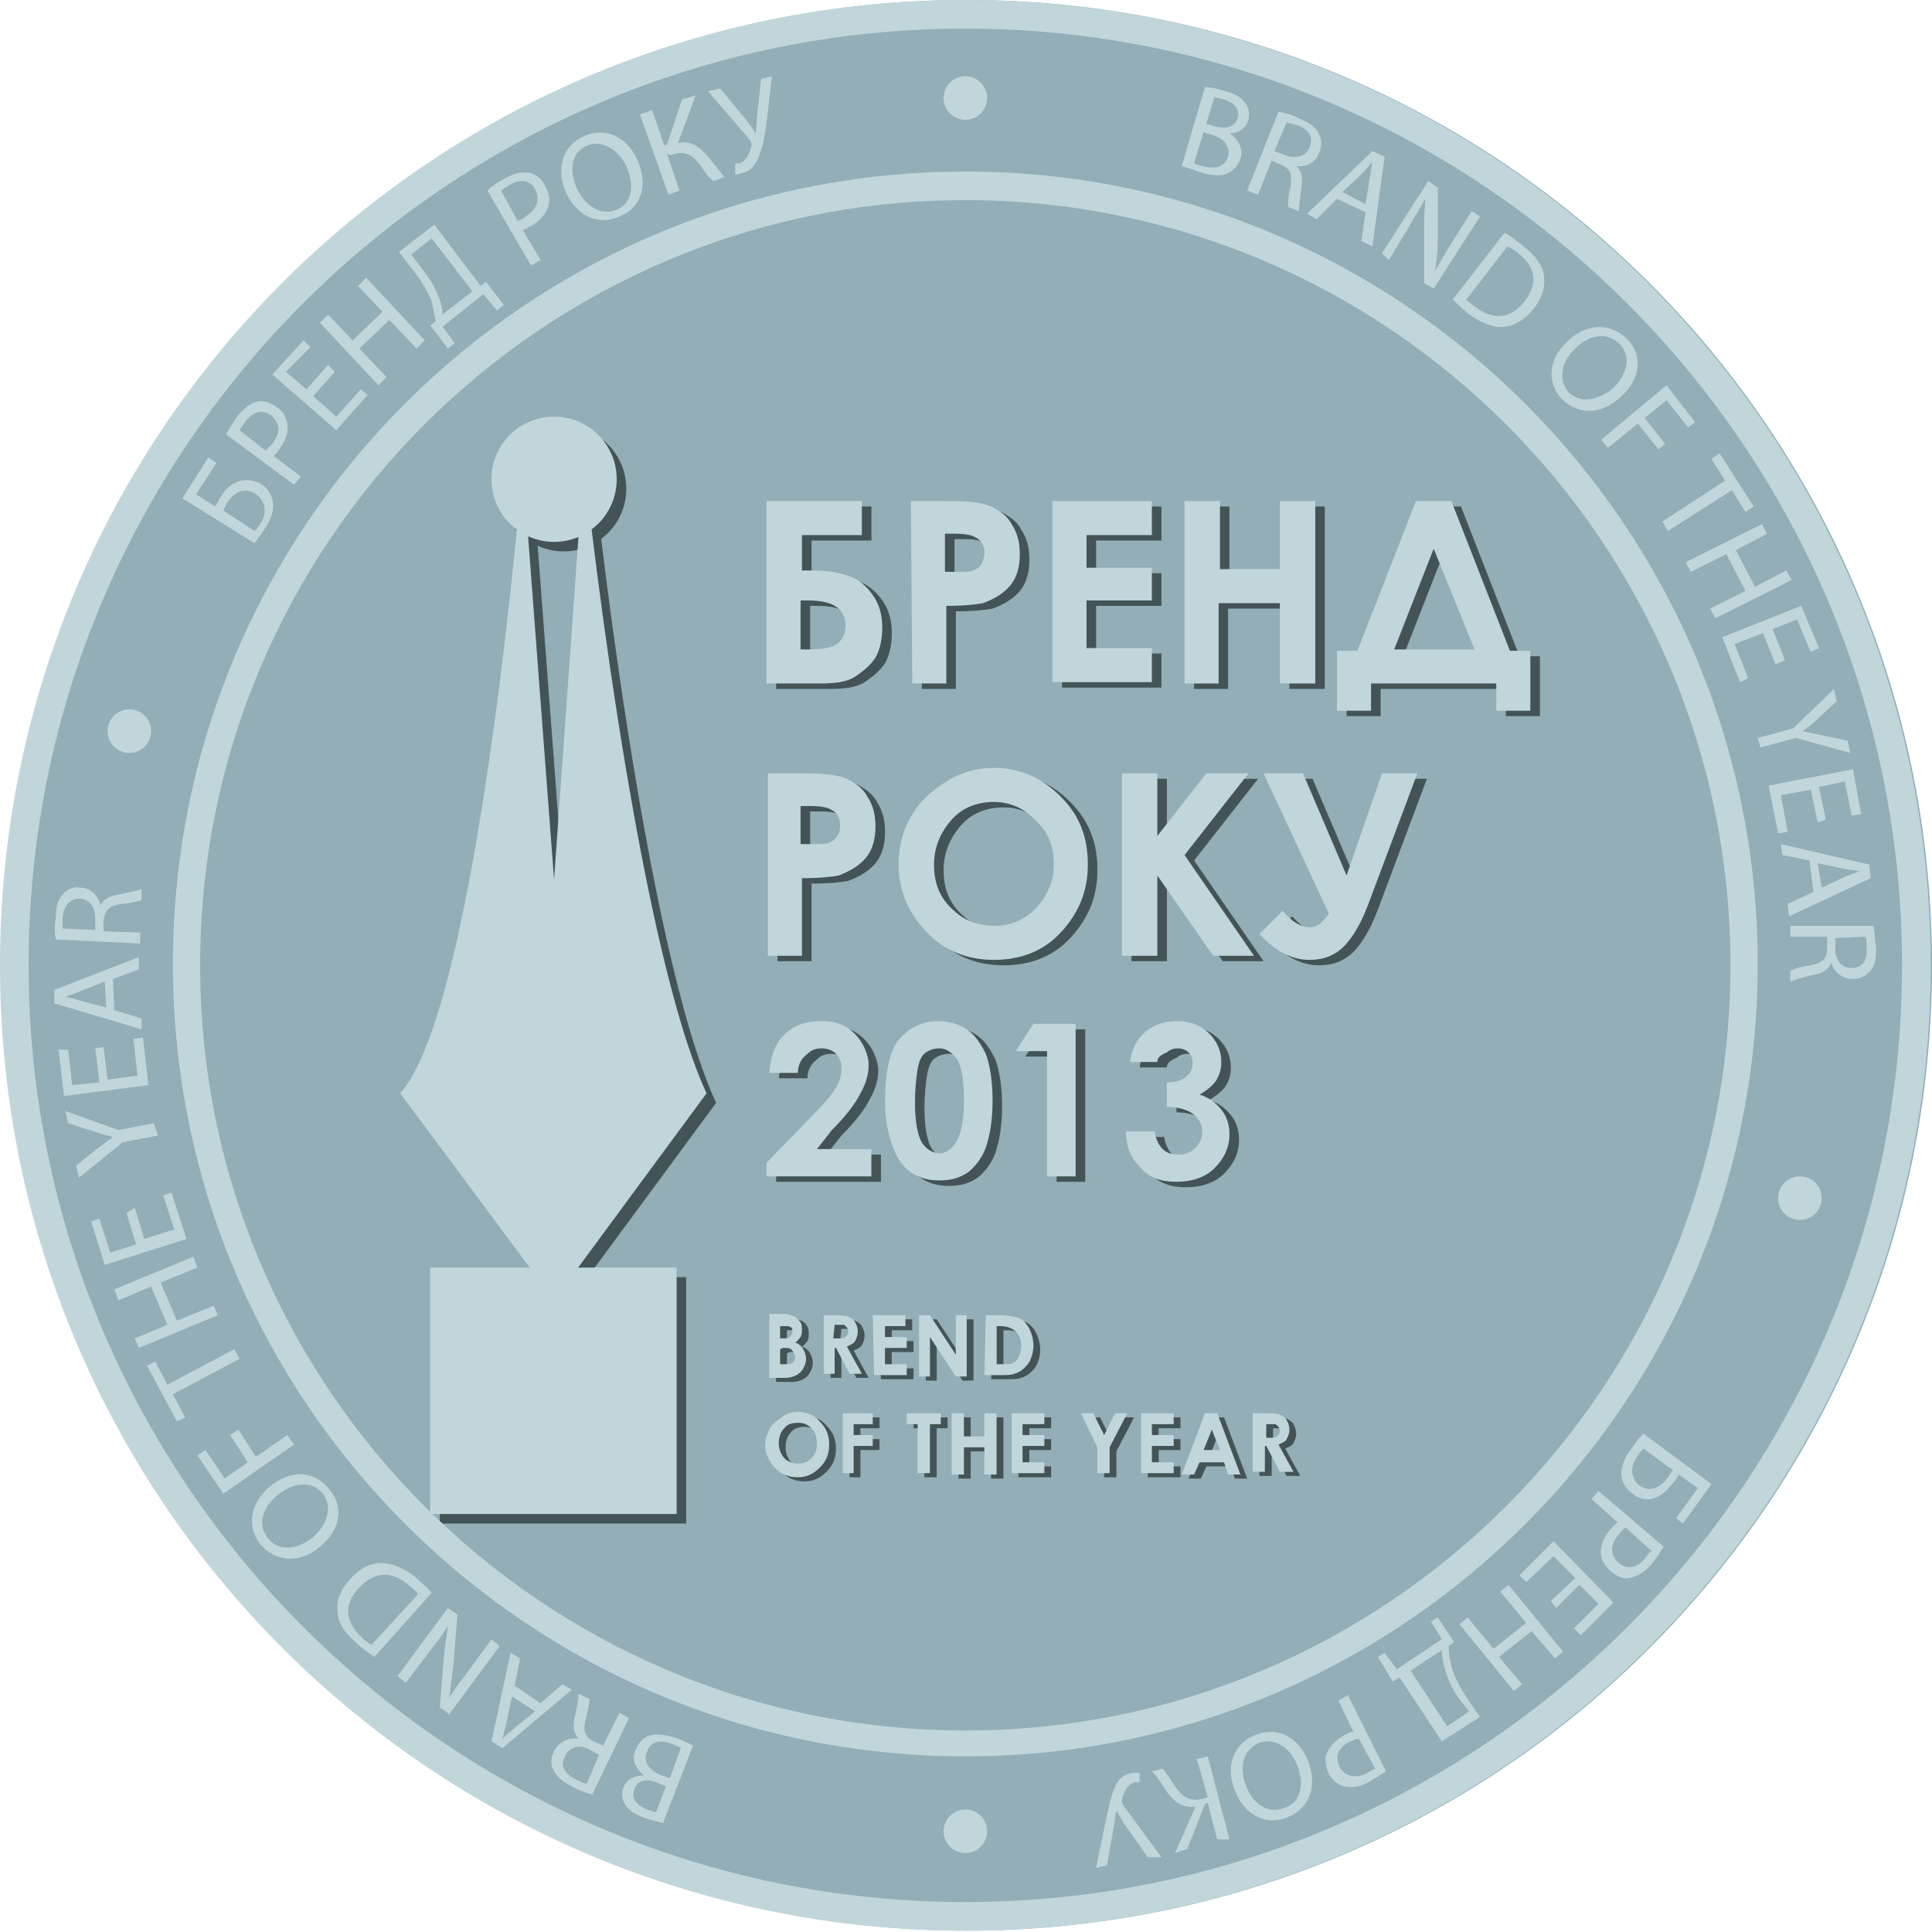 <svg width="100" height="100" viewBox="0 0 100 100" fill="none" xmlns="http://www.w3.org/2000/svg">
<path d="M50.035 0C22.41 0 0.07 22.34 0.07 49.965C0.07 77.59 22.41 99.93 50.035 99.93C77.66 99.93 100 77.59 100 49.965C100 22.34 77.59 0 50.035 0Z" fill="#93AEB6"/>
<path d="M87.106 78.858L86.754 78.576L87.882 77.026L86.895 76.321C86.825 76.462 86.684 76.674 86.613 76.744C86.331 77.096 86.049 77.378 85.697 77.519C85.345 77.66 84.922 77.66 84.499 77.308C84.147 77.096 84.006 76.744 83.935 76.462C83.865 75.969 84.076 75.405 84.499 74.912C84.71 74.559 84.922 74.348 85.063 74.207L88.586 76.814L87.106 78.858ZM85.063 74.982C84.992 75.053 84.851 75.194 84.781 75.335C84.57 75.617 84.428 75.969 84.499 76.321C84.57 76.533 84.64 76.744 84.851 76.885C85.133 77.096 85.415 77.096 85.627 77.026C85.909 76.955 86.12 76.744 86.331 76.462C86.402 76.392 86.472 76.18 86.613 76.11L85.063 74.982Z" fill="#C1D6DB"/>
<path d="M86.114 80.056C85.973 80.268 85.762 80.62 85.48 80.972C85.127 81.395 84.704 81.607 84.352 81.677C84 81.748 83.718 81.607 83.365 81.325C83.084 81.043 82.872 80.761 82.872 80.479C82.802 80.056 83.013 79.563 83.365 79.14C83.507 78.999 83.577 78.929 83.718 78.788L82.379 77.59L82.731 77.167L86.114 80.056ZM84.141 79.07C84 79.14 83.929 79.281 83.788 79.422C83.365 79.915 83.295 80.479 83.788 80.902C84.211 81.254 84.704 81.184 85.127 80.691C85.268 80.479 85.409 80.338 85.48 80.268L84.141 79.07Z" fill="#C1D6DB"/>
<path d="M80.269 82.875L81.538 81.677L80.41 80.55L79.001 81.889L78.648 81.536L80.41 79.774L83.511 82.946L81.82 84.637L81.467 84.285L82.736 83.016L81.749 82.029L80.551 83.228L80.269 82.875Z" fill="#C1D6DB"/>
<path d="M80.476 85.835L79.278 84.425L77.587 85.764L78.785 87.174L78.362 87.526L75.543 84.073L75.966 83.721L77.305 85.341L78.996 84.002L77.657 82.382L78.08 82.029L80.899 85.482L80.476 85.835Z" fill="#C1D6DB"/>
<path d="M74.629 90.134L72.444 86.822L72.092 87.033L71.316 85.764L71.669 85.553L72.303 86.399L74.629 84.848L74.065 83.932L74.417 83.721L75.263 84.989L74.981 85.201C74.981 85.553 75.051 85.905 75.122 86.258C75.263 86.751 75.545 87.315 75.968 87.949L76.602 88.865L74.629 90.134ZM75.545 87.949C75.122 87.385 74.91 86.822 74.769 86.328C74.699 86.046 74.629 85.694 74.629 85.412L73.008 86.469L74.91 89.359L76.038 88.583L75.545 87.949Z" fill="#C1D6DB"/>
<path d="M71.742 91.684C71.53 91.825 71.178 92.037 70.826 92.248C70.332 92.53 69.909 92.53 69.557 92.459C69.275 92.389 68.993 92.177 68.782 91.825C68.641 91.473 68.57 91.121 68.641 90.839C68.782 90.416 69.134 90.063 69.627 89.781C69.769 89.711 69.909 89.641 70.05 89.641L69.275 88.02L69.769 87.738L71.742 91.684ZM70.332 89.993C70.191 89.993 70.05 90.063 69.909 90.134C69.275 90.416 69.064 90.909 69.346 91.473C69.627 91.966 70.121 92.037 70.685 91.825C70.896 91.684 71.037 91.614 71.178 91.543L70.332 89.993Z" fill="#C1D6DB"/>
<path d="M63.917 92.671C63.354 91.261 63.988 90.134 65.045 89.781C66.173 89.359 67.23 89.922 67.723 91.191C68.216 92.53 67.723 93.657 66.595 94.08C65.468 94.503 64.411 93.939 63.917 92.671ZM67.159 91.402C66.807 90.486 66.032 89.922 65.186 90.204C64.34 90.557 64.129 91.473 64.481 92.389C64.763 93.234 65.538 93.939 66.454 93.587C67.371 93.305 67.512 92.318 67.159 91.402Z" fill="#C1D6DB"/>
<path d="M63.004 95.208L62.511 93.305L62.37 93.376L61.453 95.701L60.819 95.912L61.876 93.516C61.172 93.587 60.749 93.234 60.396 92.741C60.114 92.318 59.903 91.966 59.621 91.684L60.185 91.543C60.396 91.825 60.608 92.107 60.819 92.459C61.172 92.953 61.524 93.305 62.299 93.094L62.511 93.023L61.947 91.05L62.511 90.909L63.638 95.208H63.004Z" fill="#C1D6DB"/>
<path d="M59.408 96.124L58.21 94.433C58.069 94.221 57.928 93.939 57.788 93.728C57.717 93.939 57.717 94.221 57.647 94.573L57.294 96.547L56.73 96.688L57.224 94.292C57.365 93.657 57.506 92.953 57.717 92.459C57.928 92.037 58.21 91.825 58.633 91.755C58.774 91.755 58.915 91.755 58.986 91.755V92.248C58.915 92.248 58.845 92.248 58.774 92.248C58.351 92.318 58.14 92.812 58.069 93.164C58.069 93.235 58.069 93.305 58.14 93.446L60.113 96.124H59.408Z" fill="#C1D6DB"/>
<path d="M34.32 94.362C34.038 94.292 33.685 94.221 33.333 94.08C32.769 93.869 32.487 93.657 32.346 93.376C32.206 93.164 32.135 92.812 32.276 92.53C32.417 92.107 32.84 91.896 33.333 91.896C32.981 91.614 32.628 91.12 32.91 90.557C33.051 90.204 33.263 89.993 33.544 89.852C33.967 89.711 34.461 89.781 35.095 89.993C35.447 90.134 35.729 90.275 35.87 90.345L34.32 94.362ZM34.461 92.459L33.967 92.248C33.404 92.037 32.981 92.177 32.84 92.6C32.628 93.094 32.981 93.446 33.474 93.657C33.685 93.728 33.897 93.798 33.967 93.798L34.461 92.459ZM35.236 90.486C35.165 90.416 34.954 90.345 34.813 90.275C34.249 90.063 33.685 90.063 33.474 90.698C33.263 91.261 33.685 91.684 34.249 91.896L34.672 92.037L35.236 90.486Z" fill="#C1D6DB"/>
<path d="M30.656 92.882C30.374 92.811 29.951 92.671 29.599 92.459C29.035 92.177 28.753 91.895 28.612 91.543C28.471 91.261 28.541 90.909 28.683 90.627C28.964 90.133 29.458 89.922 29.951 89.993C29.669 89.711 29.669 89.358 29.739 88.936C29.881 88.301 29.951 87.878 29.951 87.667L30.515 87.949C30.515 88.09 30.444 88.513 30.303 89.006C30.162 89.64 30.303 89.922 30.726 90.133L31.22 90.345L32.065 88.654L32.558 88.936L30.656 92.882ZM31.008 90.838L30.515 90.556C29.951 90.275 29.458 90.415 29.246 90.909C28.964 91.402 29.246 91.825 29.81 92.107C30.092 92.248 30.233 92.318 30.374 92.318L31.008 90.838Z" fill="#C1D6DB"/>
<path d="M27.978 88.16L29.106 87.174L29.599 87.456L26.005 90.486L25.441 90.134L26.428 85.553L26.921 85.835L26.639 87.244L27.978 88.16ZM26.498 87.808L26.217 89.147C26.146 89.429 26.076 89.711 26.005 89.993C26.217 89.781 26.428 89.64 26.639 89.429L27.697 88.583L26.498 87.808Z" fill="#C1D6DB"/>
<path d="M25.863 85.201L23.256 88.724L22.763 88.372L22.974 85.764C23.045 85.13 23.115 84.637 23.186 84.144C22.904 84.637 22.551 85.06 22.128 85.624L21.001 87.103L20.578 86.751L23.186 83.228L23.679 83.58L23.468 86.187C23.397 86.751 23.326 87.315 23.256 87.879C23.538 87.385 23.89 86.963 24.313 86.399L25.441 84.848L25.863 85.201Z" fill="#C1D6DB"/>
<path d="M19.377 85.764C19.095 85.553 18.743 85.342 18.39 84.989C17.756 84.425 17.474 83.932 17.474 83.368C17.404 82.805 17.615 82.311 18.108 81.748C18.602 81.184 19.166 80.902 19.729 80.902C20.293 80.902 20.998 81.184 21.632 81.748C21.914 82.029 22.196 82.241 22.337 82.452L19.377 85.764ZM21.632 82.523C21.561 82.382 21.421 82.241 21.209 82.1C20.293 81.254 19.377 81.325 18.531 82.241C17.826 83.016 17.826 83.862 18.672 84.707C18.884 84.919 19.095 85.06 19.236 85.13L21.632 82.523Z" fill="#C1D6DB"/>
<path d="M13.951 76.955C15.149 75.969 16.347 76.18 17.052 77.096C17.827 78.012 17.616 79.21 16.559 80.056C15.502 80.972 14.233 80.831 13.458 79.915C12.753 78.999 12.965 77.801 13.951 76.955ZM16.206 79.563C16.911 78.928 17.263 78.012 16.7 77.308C16.136 76.603 15.149 76.744 14.374 77.378C13.669 77.942 13.246 78.858 13.881 79.633C14.444 80.338 15.431 80.197 16.206 79.563Z" fill="#C1D6DB"/>
<path d="M11.558 77.308L10.219 75.335L10.642 75.053L11.628 76.533L12.826 75.687L11.91 74.278L12.333 73.996L13.249 75.405L14.87 74.278L15.222 74.771L11.558 77.308Z" fill="#C1D6DB"/>
<path d="M8.948 72.163L9.583 73.362L9.16 73.573L7.609 70.684L8.032 70.472L8.666 71.67L12.12 69.838L12.402 70.331L8.948 72.163Z" fill="#C1D6DB"/>
<path d="M6.975 69.274L8.666 68.569L7.821 66.596L6.129 67.301L5.918 66.737L10.005 65.046L10.217 65.609L8.314 66.385L9.16 68.358L11.062 67.583L11.274 68.076L7.186 69.767L6.975 69.274Z" fill="#C1D6DB"/>
<path d="M6.974 62.509L7.467 64.13L9.018 63.636L8.454 61.875L8.877 61.734L9.652 64.13L5.423 65.469L4.719 63.214L5.142 63.073L5.705 64.834L7.044 64.412L6.551 62.791L6.974 62.509Z" fill="#C1D6DB"/>
<path d="M8.175 58.774L6.343 59.126L4.088 60.959L3.947 60.324L5.004 59.479C5.286 59.267 5.567 59.056 5.849 58.844C5.567 58.774 5.215 58.703 4.863 58.562L3.524 58.14L3.383 57.505L6.131 58.492L7.963 58.14L8.175 58.774Z" fill="#C1D6DB"/>
<path d="M5.357 54.193L5.568 55.884L7.119 55.673L6.907 53.77L7.401 53.7L7.682 56.166L3.313 56.73L3.031 54.334H3.525L3.736 56.166L5.145 56.025L4.934 54.264L5.357 54.193Z" fill="#C1D6DB"/>
<path d="M5.917 52.29L7.327 52.713V53.277L2.816 51.938V51.233L7.186 49.542V50.176L5.847 50.669L5.917 52.29ZM5.424 50.81L4.155 51.304C3.873 51.444 3.592 51.515 3.38 51.585C3.662 51.656 3.944 51.726 4.155 51.797L5.494 52.149L5.424 50.81Z" fill="#C1D6DB"/>
<path d="M2.889 48.626C2.818 48.344 2.818 47.921 2.889 47.498C2.889 46.864 3.03 46.511 3.312 46.229C3.523 46.018 3.805 45.877 4.157 45.947C4.721 45.947 5.073 46.37 5.214 46.864C5.355 46.511 5.708 46.37 6.131 46.3C6.765 46.159 7.188 46.089 7.329 46.018V46.582C7.188 46.652 6.835 46.723 6.271 46.793C5.637 46.864 5.426 47.146 5.355 47.639V48.203L7.258 48.273V48.837L2.889 48.626ZM4.932 48.132V47.568C4.932 46.934 4.651 46.582 4.157 46.511C3.594 46.511 3.312 46.864 3.241 47.498C3.241 47.78 3.241 47.991 3.241 48.062L4.932 48.132Z" fill="#C1D6DB"/>
<path d="M10.78 23.678L11.203 23.96L10.146 25.581L11.133 26.215C11.203 26.075 11.344 25.863 11.415 25.722C11.626 25.37 11.908 25.088 12.26 24.947C12.613 24.806 13.036 24.806 13.458 25.017C13.811 25.229 14.022 25.511 14.093 25.863C14.233 26.356 14.022 26.92 13.67 27.413C13.458 27.766 13.247 27.977 13.176 28.118L9.441 25.793L10.78 23.678ZM13.176 27.484C13.247 27.413 13.388 27.273 13.458 27.132C13.67 26.85 13.74 26.497 13.67 26.145C13.599 25.934 13.458 25.722 13.247 25.581C12.965 25.37 12.683 25.37 12.401 25.44C12.119 25.581 11.908 25.793 11.767 26.004C11.697 26.145 11.626 26.286 11.556 26.427L13.176 27.484Z" fill="#C1D6DB"/>
<path d="M11.699 22.48C11.84 22.198 12.052 21.917 12.263 21.564C12.615 21.142 12.968 20.86 13.32 20.789C13.602 20.719 13.954 20.789 14.307 21.071C14.659 21.282 14.8 21.564 14.87 21.917C14.941 22.34 14.8 22.833 14.448 23.256C14.377 23.397 14.236 23.538 14.166 23.608L15.575 24.665L15.223 25.088L11.699 22.48ZM13.743 23.326C13.813 23.256 13.954 23.115 14.095 22.974C14.518 22.41 14.518 21.917 14.025 21.494C13.531 21.142 13.038 21.353 12.686 21.846C12.545 22.058 12.404 22.198 12.404 22.269L13.743 23.326Z" fill="#C1D6DB"/>
<path d="M17.335 19.239L16.208 20.507L17.406 21.564L18.674 20.155L19.027 20.437L17.406 22.269L14.094 19.38L15.715 17.618L16.067 17.97L14.799 19.239L15.856 20.155L16.983 18.886L17.335 19.239Z" fill="#C1D6DB"/>
<path d="M16.981 16.279L18.25 17.618L19.8 16.138L18.532 14.799L18.955 14.376L21.985 17.618L21.562 18.041L20.153 16.561L18.602 18.041L20.012 19.521L19.589 19.944L16.559 16.702L16.981 16.279Z" fill="#C1D6DB"/>
<path d="M22.481 11.628L24.877 14.799L25.159 14.588L26.075 15.786L25.722 16.068L25.018 15.222L22.904 16.913L23.538 17.759L23.185 18.041L22.269 16.843L22.551 16.631C22.481 16.279 22.41 15.927 22.34 15.574C22.128 15.081 21.846 14.588 21.353 13.954L20.648 13.037L22.481 11.628ZM21.776 13.813C22.199 14.376 22.551 14.87 22.692 15.363C22.833 15.645 22.904 15.997 22.904 16.279L24.454 15.081L22.34 12.333L21.283 13.178L21.776 13.813Z" fill="#C1D6DB"/>
<path d="M25.23 9.866C25.442 9.654 25.724 9.443 26.147 9.232C26.64 8.95 27.063 8.879 27.415 8.95C27.697 9.02 28.049 9.232 28.19 9.584C28.402 9.936 28.472 10.289 28.402 10.571C28.331 10.993 27.979 11.416 27.486 11.698C27.345 11.769 27.204 11.839 27.063 11.91L27.979 13.46L27.486 13.742L25.23 9.866ZM26.781 11.416C26.922 11.416 27.063 11.346 27.204 11.205C27.767 10.852 27.979 10.359 27.697 9.795C27.415 9.302 26.922 9.232 26.358 9.584C26.147 9.725 26.006 9.795 25.935 9.866L26.781 11.416Z" fill="#C1D6DB"/>
<path d="M32.98 8.245C33.614 9.655 33.121 10.782 32.064 11.205C31.007 11.698 29.879 11.205 29.315 10.007C28.752 8.738 29.104 7.54 30.231 7.047C31.288 6.554 32.416 7.047 32.98 8.245ZM29.879 9.795C30.302 10.641 31.077 11.205 31.923 10.853C32.768 10.5 32.839 9.514 32.416 8.597C32.064 7.822 31.218 7.188 30.372 7.54C29.527 7.893 29.456 8.879 29.879 9.795Z" fill="#C1D6DB"/>
<path d="M33.755 5.708L34.39 7.54L34.531 7.47L35.306 5.144L36.011 4.933L35.094 7.399C35.799 7.258 36.222 7.611 36.645 8.104C36.927 8.456 37.209 8.809 37.49 9.161L36.927 9.373C36.645 9.161 36.433 8.809 36.222 8.527C35.87 8.034 35.447 7.752 34.742 8.034L34.531 7.963L35.165 9.866L34.601 10.077L33.121 5.919L33.755 5.708Z" fill="#C1D6DB"/>
<path d="M37.279 4.581L38.618 6.201C38.759 6.413 38.97 6.624 39.111 6.906C39.111 6.695 39.181 6.413 39.181 6.06L39.393 4.087L39.957 3.946L39.675 6.342C39.604 6.977 39.463 7.681 39.252 8.175C39.041 8.597 38.829 8.879 38.406 8.95C38.265 9.02 38.195 9.02 38.054 9.02V8.457C38.124 8.457 38.195 8.457 38.265 8.457C38.688 8.316 38.829 7.822 38.9 7.54C38.9 7.399 38.9 7.399 38.829 7.258L36.645 4.721L37.279 4.581Z" fill="#C1D6DB"/>
<path d="M62.366 4.51C62.648 4.51 63 4.581 63.423 4.722C63.987 4.863 64.269 5.074 64.48 5.356C64.621 5.567 64.692 5.849 64.621 6.202C64.48 6.624 64.128 6.906 63.635 6.906C63.987 7.118 64.41 7.611 64.198 8.245C64.057 8.598 63.846 8.809 63.564 8.95C63.212 9.161 62.648 9.091 62.014 8.88C61.661 8.739 61.379 8.668 61.168 8.598L62.366 4.51ZM61.802 8.457C61.873 8.527 62.084 8.527 62.225 8.598C62.789 8.739 63.353 8.739 63.564 8.104C63.705 7.541 63.282 7.118 62.718 6.977L62.295 6.836L61.802 8.457ZM62.437 6.413L62.93 6.554C63.494 6.695 63.916 6.554 64.057 6.131C64.198 5.638 63.916 5.356 63.353 5.144C63.071 5.074 62.93 5.074 62.859 5.004L62.437 6.413Z" fill="#C1D6DB"/>
<path d="M66.172 5.779C66.454 5.849 66.876 5.92 67.229 6.131C67.793 6.342 68.145 6.624 68.286 6.977C68.427 7.258 68.427 7.54 68.286 7.893C68.074 8.457 67.581 8.668 67.088 8.597C67.37 8.809 67.44 9.232 67.37 9.655C67.299 10.289 67.229 10.712 67.229 10.923L66.665 10.712C66.665 10.571 66.665 10.148 66.806 9.655C66.876 9.02 66.806 8.738 66.313 8.527L65.819 8.316L65.115 10.077L64.551 9.866L66.172 5.779ZM65.96 7.822L66.524 8.034C67.088 8.245 67.581 8.104 67.793 7.611C68.004 7.047 67.722 6.695 67.158 6.483C66.876 6.413 66.665 6.342 66.594 6.342L65.96 7.822Z" fill="#C1D6DB"/>
<path d="M69.203 10.289L68.146 11.346L67.652 11.064L71.035 7.822L71.669 8.104L71.035 12.755L70.471 12.473L70.683 10.993L69.203 10.289ZM70.683 10.571L70.894 9.232C70.965 8.95 70.965 8.668 71.035 8.386C70.824 8.597 70.683 8.809 70.471 9.02L69.485 9.936L70.683 10.571Z" fill="#C1D6DB"/>
<path d="M71.531 13.108L73.927 9.373L74.421 9.725V12.403C74.421 13.037 74.35 13.53 74.28 14.024C74.562 13.53 74.843 13.037 75.196 12.473L76.182 10.923L76.605 11.205L74.209 14.94L73.716 14.658V11.98C73.716 11.416 73.716 10.782 73.786 10.289C73.504 10.782 73.223 11.205 72.87 11.839L71.884 13.46L71.531 13.108Z" fill="#C1D6DB"/>
<path d="M77.873 12.05C78.155 12.191 78.507 12.473 78.86 12.755C79.494 13.249 79.847 13.742 79.917 14.306C79.987 14.799 79.847 15.363 79.424 15.927C79.001 16.49 78.437 16.843 77.873 16.913C77.309 16.984 76.605 16.702 75.971 16.208C75.618 15.927 75.407 15.715 75.195 15.504L77.873 12.05ZM75.9 15.504C75.971 15.645 76.182 15.715 76.323 15.856C77.309 16.631 78.226 16.49 78.93 15.574C79.565 14.729 79.565 13.883 78.578 13.108C78.367 12.896 78.155 12.826 78.014 12.755L75.9 15.504Z" fill="#C1D6DB"/>
<path d="M83.932 20.507C82.804 21.564 81.606 21.423 80.831 20.648C80.056 19.802 80.126 18.604 81.113 17.688C82.1 16.702 83.368 16.702 84.214 17.547C85.059 18.393 84.918 19.591 83.932 20.507ZM81.536 18.041C80.831 18.675 80.62 19.662 81.183 20.296C81.818 20.93 82.734 20.719 83.509 20.084C84.143 19.45 84.496 18.534 83.861 17.829C83.157 17.125 82.24 17.336 81.536 18.041Z" fill="#C1D6DB"/>
<path d="M86.258 19.943L87.738 21.846L87.385 22.128L86.258 20.719L85.13 21.635L86.187 22.974L85.835 23.256L84.778 21.917L83.227 23.185L82.875 22.762L86.258 19.943Z" fill="#C1D6DB"/>
<path d="M89.289 24.877L88.584 23.749L89.007 23.467L90.769 26.215L90.346 26.497L89.641 25.37L86.329 27.484L86.047 26.991L89.289 24.877Z" fill="#C1D6DB"/>
<path d="M91.471 27.625L89.85 28.471L90.836 30.373L92.457 29.528L92.739 30.021L88.793 31.994L88.511 31.501L90.343 30.585L89.356 28.682L87.524 29.598L87.242 29.105L91.189 27.132L91.471 27.625Z" fill="#C1D6DB"/>
<path d="M91.893 34.39L91.259 32.769L89.779 33.333L90.484 35.095L90.061 35.306L89.144 32.981L93.232 31.36L94.148 33.544L93.725 33.756L93.02 32.065L91.752 32.558L92.386 34.179L91.893 34.39Z" fill="#C1D6DB"/>
<path d="M90.981 38.196L92.813 37.702L94.927 35.659L95.068 36.293L94.081 37.209C93.799 37.491 93.588 37.632 93.306 37.843C93.588 37.914 93.94 37.984 94.293 38.055L95.632 38.337L95.773 38.971L92.954 38.196L91.121 38.689L90.981 38.196Z" fill="#C1D6DB"/>
<path d="M94.08 42.565L93.728 40.874L92.177 41.156L92.53 43.058L92.036 43.129L91.543 40.662L95.912 39.817L96.335 42.142L95.842 42.213L95.489 40.451L94.15 40.733L94.503 42.424L94.08 42.565Z" fill="#C1D6DB"/>
<path d="M93.656 44.538L92.246 44.256L92.176 43.693L96.757 44.75L96.827 45.454L92.599 47.428L92.528 46.793L93.867 46.159L93.656 44.538ZM94.29 45.948L95.488 45.384C95.77 45.243 96.052 45.172 96.263 45.102C95.981 45.032 95.699 45.032 95.418 44.961L94.079 44.679L94.29 45.948Z" fill="#C1D6DB"/>
<path d="M96.967 47.921C97.037 48.203 97.037 48.626 97.108 49.048C97.108 49.683 97.037 50.035 96.755 50.317C96.544 50.528 96.262 50.669 95.91 50.669C95.346 50.669 94.923 50.317 94.782 49.824C94.641 50.176 94.359 50.387 93.866 50.458C93.232 50.599 92.809 50.74 92.668 50.81V50.246C92.809 50.176 93.161 50.035 93.725 49.965C94.359 49.824 94.571 49.612 94.571 49.048V48.485H92.668V47.921H96.967ZM94.994 48.555V49.119C94.994 49.753 95.346 50.105 95.839 50.105C96.403 50.105 96.685 49.683 96.614 49.048C96.614 48.767 96.614 48.555 96.544 48.485L94.994 48.555Z" fill="#C1D6DB"/>
<path d="M49.965 1.48C76.674 1.48 98.45 23.256 98.45 49.965C98.45 76.674 76.674 98.45 49.965 98.45C23.256 98.45 1.48 76.674 1.48 49.965C1.48 23.256 23.185 1.48 49.965 1.48ZM49.965 0C22.34 0 0 22.34 0 49.965C0 77.59 22.34 99.93 49.965 99.93C77.59 99.93 99.93 77.59 99.93 49.965C99.93 22.34 77.519 0 49.965 0Z" fill="#C1D6DB"/>
<path d="M49.967 6.201C50.59 6.201 51.095 5.697 51.095 5.074C51.095 4.451 50.59 3.946 49.967 3.946C49.345 3.946 48.84 4.451 48.84 5.074C48.84 5.697 49.345 6.201 49.967 6.201Z" fill="#C1D6DB"/>
<path d="M49.967 95.912C50.59 95.912 51.095 95.407 51.095 94.785C51.095 94.162 50.59 93.657 49.967 93.657C49.345 93.657 48.84 94.162 48.84 94.785C48.84 95.407 49.345 95.912 49.967 95.912Z" fill="#C1D6DB"/>
<path d="M6.694 38.971C7.317 38.971 7.822 38.466 7.822 37.843C7.822 37.221 7.317 36.716 6.694 36.716C6.071 36.716 5.566 37.221 5.566 37.843C5.566 38.466 6.071 38.971 6.694 38.971Z" fill="#C1D6DB"/>
<path d="M93.163 63.143C93.785 63.143 94.29 62.638 94.29 62.015C94.29 61.392 93.785 60.888 93.163 60.888C92.54 60.888 92.035 61.392 92.035 62.015C92.035 62.638 92.54 63.143 93.163 63.143Z" fill="#C1D6DB"/>
<path d="M29.175 28.541C30.966 28.541 32.417 27.09 32.417 25.299C32.417 23.509 30.966 22.058 29.175 22.058C27.385 22.058 25.934 23.509 25.934 25.299C25.934 27.09 27.385 28.541 29.175 28.541Z" fill="#445456"/>
<path d="M35.517 66.103H22.762V78.858H35.517V66.103Z" fill="#445456"/>
<path d="M37.067 57.082L29.174 67.794L21.211 57.082C25.298 52.572 27.553 24.595 27.553 24.595L29.174 46.018L30.725 24.242C30.654 24.242 33.332 49.048 37.067 57.082Z" fill="#445456"/>
<path d="M40.172 35.589V26.216H45.105V27.978H42.004V29.81H42.427C43.202 29.81 43.836 29.88 44.4 30.092C44.894 30.233 45.316 30.585 45.669 31.078C46.021 31.572 46.162 32.136 46.162 32.77C46.162 33.404 46.021 33.968 45.81 34.32C45.528 34.743 45.175 35.025 44.753 35.307C44.33 35.589 43.696 35.659 42.92 35.659H40.172V35.589ZM41.934 31.36V33.897H42.356C43.202 33.897 43.696 33.756 43.907 33.545C44.118 33.334 44.259 33.052 44.259 32.699C44.259 31.783 43.625 31.36 42.286 31.36H41.934Z" fill="#445456"/>
<path d="M47.645 26.216H49.547C50.604 26.216 51.309 26.286 51.802 26.498C52.225 26.709 52.648 26.991 52.859 27.414C53.141 27.837 53.282 28.33 53.282 28.964C53.282 29.599 53.141 30.162 52.789 30.585C52.437 31.008 51.943 31.29 51.38 31.501C51.027 31.572 50.393 31.642 49.477 31.642V35.659H47.715L47.645 26.216ZM49.406 29.88H49.97C50.393 29.88 50.745 29.88 50.886 29.81C51.027 29.739 51.168 29.669 51.309 29.457C51.38 29.317 51.45 29.105 51.45 28.894C51.45 28.541 51.309 28.259 51.027 28.119C50.816 27.978 50.463 27.907 49.9 27.907H49.406V29.88Z" fill="#445456"/>
<path d="M54.973 26.216H60.117V27.978H56.734V29.669H60.117V31.36H56.734V33.827H60.117V35.589H54.973V26.216Z" fill="#445456"/>
<path d="M61.805 26.216H63.637V29.739H66.738V26.216H68.57V35.659H66.738V31.501H63.566V35.659H61.805V26.216Z" fill="#445456"/>
<path d="M73.787 26.216H75.619L78.649 33.968H79.706V37.069H77.945V35.659H71.461V37.069H69.699V33.968H70.756L73.787 26.216ZM74.703 28.682L72.659 33.897H76.817L74.703 28.682Z" fill="#445456"/>
<path d="M40.168 71.388V68.217H40.661C40.943 68.217 41.155 68.217 41.295 68.288C41.507 68.358 41.648 68.429 41.718 68.57C41.859 68.711 41.859 68.852 41.859 69.063C41.859 69.204 41.859 69.274 41.789 69.415C41.718 69.486 41.648 69.627 41.507 69.697C41.718 69.768 41.859 69.909 41.93 70.05C42 70.191 42.071 70.331 42.071 70.543C42.071 70.754 42 70.895 41.93 71.036C41.859 71.177 41.718 71.318 41.577 71.388C41.437 71.459 41.225 71.529 41.014 71.529H40.168V71.388ZM40.732 68.852V69.486H40.873C41.014 69.486 41.155 69.486 41.225 69.415C41.295 69.345 41.366 69.274 41.366 69.133C41.366 69.063 41.366 68.922 41.295 68.922C41.225 68.852 41.155 68.852 41.014 68.852H40.732ZM40.732 70.05V70.825H40.873C41.155 70.825 41.295 70.825 41.366 70.754C41.437 70.684 41.507 70.613 41.507 70.472C41.507 70.331 41.437 70.261 41.366 70.12C41.295 69.979 41.084 69.979 40.873 69.979L40.732 70.05Z" fill="#445456"/>
<path d="M42.848 68.288H43.482C43.834 68.288 44.046 68.288 44.257 68.358C44.398 68.429 44.539 68.499 44.609 68.64C44.68 68.781 44.75 68.922 44.75 69.133C44.75 69.345 44.68 69.486 44.609 69.627C44.539 69.768 44.328 69.838 44.187 69.909L44.962 71.318H44.328L43.623 69.979H43.552V71.318H42.989V68.288H42.848ZM43.482 69.486H43.693C43.905 69.486 44.046 69.486 44.116 69.415C44.187 69.345 44.257 69.274 44.257 69.133C44.257 69.063 44.257 68.993 44.187 68.922C44.116 68.852 44.116 68.852 44.046 68.781C43.975 68.781 43.905 68.781 43.693 68.781H43.552L43.482 69.486Z" fill="#445456"/>
<path d="M45.523 68.288H47.215V68.852H46.158V69.415H47.285V69.979H46.158V70.825H47.285V71.389H45.594L45.523 68.288Z" fill="#445456"/>
<path d="M47.922 68.288H48.486L49.825 70.332V68.288H50.388V71.459H49.825L48.486 69.415V71.459H47.922V68.288Z" fill="#445456"/>
<path d="M51.375 68.288H52.08C52.503 68.288 52.855 68.358 53.066 68.429C53.278 68.499 53.489 68.711 53.63 68.993C53.771 69.275 53.842 69.556 53.842 69.909C53.842 70.12 53.771 70.402 53.701 70.543C53.63 70.754 53.489 70.895 53.348 71.036C53.207 71.177 53.066 71.248 52.855 71.318C52.714 71.389 52.432 71.389 52.009 71.389H51.305L51.375 68.288ZM51.939 68.852V70.825H52.221C52.503 70.825 52.714 70.825 52.785 70.754C52.925 70.684 52.996 70.613 53.066 70.472C53.137 70.332 53.207 70.12 53.207 69.909C53.207 69.556 53.137 69.345 52.925 69.133C52.785 68.993 52.503 68.852 52.15 68.852H51.939Z" fill="#445456"/>
<path d="M41.648 73.291C42.071 73.291 42.494 73.432 42.776 73.785C43.128 74.137 43.269 74.489 43.269 74.983C43.269 75.476 43.128 75.828 42.776 76.181C42.424 76.533 42.071 76.674 41.648 76.674C41.155 76.674 40.803 76.533 40.45 76.181C40.168 75.828 39.957 75.476 39.957 75.053C39.957 74.771 40.028 74.489 40.168 74.207C40.309 73.925 40.521 73.785 40.803 73.573C41.085 73.362 41.367 73.291 41.648 73.291ZM41.648 73.855C41.367 73.855 41.085 73.925 40.944 74.137C40.732 74.348 40.662 74.63 40.662 74.912C40.662 75.264 40.803 75.546 41.014 75.758C41.225 75.899 41.437 75.969 41.648 75.969C41.93 75.969 42.142 75.899 42.353 75.687C42.565 75.476 42.635 75.264 42.635 74.912C42.635 74.63 42.565 74.348 42.353 74.137C42.142 73.925 41.93 73.855 41.648 73.855Z" fill="#445456"/>
<path d="M43.973 73.362H45.523V73.926H44.536V74.489H45.523V75.053H44.536V76.463H43.973V73.362Z" fill="#445456"/>
<path d="M47.285 73.362H49.047V73.926H48.483V76.463H47.849V73.926H47.285V73.362Z" fill="#445456"/>
<path d="M49.609 73.362H50.244V74.56H51.301V73.362H51.935V76.533H51.301V75.124H50.244V76.533H49.609V73.362Z" fill="#445456"/>
<path d="M52.715 73.362H54.406V73.926H53.279V74.489H54.406V75.053H53.279V75.899H54.406V76.463H52.715V73.362Z" fill="#445456"/>
<path d="M56.305 73.362H56.939L57.503 74.489L58.066 73.362H58.701L57.785 75.124V76.463H57.15V75.124L56.305 73.362Z" fill="#445456"/>
<path d="M59.41 73.362H61.102V73.926H59.974V74.489H61.102V75.053H59.974V75.899H61.102V76.463H59.41V73.362Z" fill="#445456"/>
<path d="M62.721 73.362H63.356L64.554 76.533H63.919L63.708 75.899H62.44L62.158 76.533H61.523L62.721 73.362ZM63.074 74.207L62.651 75.265H63.497L63.074 74.207Z" fill="#445456"/>
<path d="M65.188 73.362H65.822C66.174 73.362 66.385 73.362 66.597 73.432C66.738 73.503 66.879 73.573 66.949 73.714C67.02 73.855 67.09 73.996 67.09 74.207C67.09 74.419 67.02 74.56 66.949 74.701C66.879 74.842 66.667 74.912 66.526 74.983L67.302 76.392H66.597L65.892 75.053H65.822V76.392H65.188V73.362ZM65.822 74.63H66.033C66.245 74.63 66.385 74.63 66.456 74.56C66.526 74.489 66.597 74.419 66.597 74.278C66.597 74.207 66.597 74.137 66.526 74.067C66.456 73.996 66.456 73.996 66.385 73.926C66.315 73.926 66.245 73.926 66.033 73.926H65.892V74.63H65.822Z" fill="#445456"/>
<path d="M40.172 40.309H42.075C43.132 40.309 43.836 40.38 44.33 40.591C44.753 40.802 45.175 41.084 45.387 41.507C45.669 41.93 45.81 42.423 45.81 43.057C45.81 43.692 45.669 44.255 45.316 44.678C44.964 45.101 44.471 45.383 43.907 45.594C43.554 45.665 42.92 45.735 42.004 45.735V49.752H40.242V40.309H40.172ZM41.934 43.974H42.498C42.92 43.974 43.273 43.974 43.414 43.903C43.554 43.833 43.696 43.762 43.836 43.551C43.977 43.339 43.977 43.198 43.977 42.987C43.977 42.635 43.836 42.353 43.554 42.212C43.343 42.071 42.991 42 42.427 42H41.934V43.974Z" fill="#445456"/>
<path d="M51.941 40.028C53.28 40.028 54.407 40.522 55.394 41.508C56.381 42.495 56.803 43.622 56.803 45.032C56.803 46.441 56.31 47.569 55.394 48.556C54.478 49.542 53.28 49.965 51.941 49.965C50.531 49.965 49.333 49.472 48.417 48.485C47.501 47.498 47.008 46.371 47.008 45.032C47.008 44.116 47.219 43.27 47.642 42.565C48.065 41.79 48.699 41.226 49.474 40.733C50.249 40.24 51.095 40.028 51.941 40.028ZM51.941 41.79C51.095 41.79 50.32 42.072 49.756 42.706C49.193 43.34 48.84 44.116 48.84 45.032C48.84 46.089 49.193 46.864 49.968 47.498C50.531 47.992 51.236 48.203 51.941 48.203C52.786 48.203 53.491 47.921 54.126 47.287C54.689 46.653 55.042 45.948 55.042 45.032C55.042 44.116 54.76 43.34 54.126 42.777C53.562 42.142 52.786 41.79 51.941 41.79Z" fill="#445456"/>
<path d="M58.566 40.309H60.399V43.551L62.936 40.309H65.12L61.808 44.537L65.402 49.752H63.288L60.399 45.594V49.752H58.566V40.309Z" fill="#445456"/>
<path d="M69.278 47.568L65.895 40.309H67.939L70.194 45.594L72.026 40.309H73.858L71.321 47.074C70.898 48.202 70.405 48.977 69.912 49.4C69.419 49.823 68.855 49.964 68.291 49.964C67.375 49.964 66.529 49.541 65.684 48.625L66.882 47.427C67.375 47.99 67.798 48.272 68.291 48.272C68.502 48.272 68.643 48.202 68.784 48.132C68.996 47.92 69.137 47.779 69.278 47.568Z" fill="#445456"/>
<path d="M41.793 55.814H40.313C40.383 54.968 40.595 54.334 41.088 53.841C41.581 53.348 42.216 53.136 42.991 53.136C43.484 53.136 43.907 53.207 44.259 53.418C44.612 53.63 44.894 53.911 45.105 54.264C45.316 54.616 45.457 55.039 45.457 55.391C45.457 55.885 45.316 56.378 45.035 56.871C44.753 57.435 44.259 58.069 43.554 58.774L42.779 59.761H45.598V61.17H40.172V60.465L42.568 57.999C43.132 57.435 43.554 56.942 43.766 56.589C43.977 56.237 44.048 55.885 44.048 55.603C44.048 55.321 43.977 55.039 43.766 54.828C43.554 54.616 43.273 54.546 42.991 54.546C42.638 54.546 42.427 54.687 42.216 54.898C41.934 55.109 41.793 55.462 41.793 55.814Z" fill="#445456"/>
<path d="M49.049 53.136C49.613 53.136 50.106 53.277 50.529 53.559C50.952 53.841 51.234 54.264 51.516 54.828C51.727 55.391 51.868 56.237 51.868 57.224C51.868 58.281 51.727 59.056 51.516 59.69C51.304 60.254 50.952 60.677 50.6 60.959C50.177 61.24 49.754 61.382 49.12 61.382C48.485 61.382 48.063 61.24 47.64 60.959C47.217 60.677 46.935 60.254 46.724 59.69C46.512 59.126 46.301 58.351 46.301 57.294C46.301 55.885 46.512 54.828 46.935 54.193C47.499 53.489 48.203 53.136 49.049 53.136ZM49.12 54.546C48.838 54.546 48.626 54.616 48.415 54.757C48.203 54.898 48.063 55.18 47.992 55.603C47.922 56.026 47.851 56.589 47.851 57.365C47.851 58.351 47.992 59.056 48.203 59.408C48.415 59.761 48.767 59.972 49.12 59.972C49.472 59.972 49.754 59.761 49.965 59.408C50.247 58.985 50.388 58.281 50.388 57.224C50.388 56.166 50.247 55.462 50.036 55.109C49.754 54.757 49.472 54.546 49.12 54.546Z" fill="#445456"/>
<path d="M53.986 53.277H56.171V61.17H54.691V54.687H53.07L53.986 53.277Z" fill="#445456"/>
<path d="M60.398 55.25H58.989C59.059 54.687 59.271 54.193 59.623 53.841C60.116 53.348 60.68 53.136 61.455 53.136C62.09 53.136 62.653 53.348 63.076 53.77C63.499 54.193 63.71 54.687 63.71 55.25C63.71 55.603 63.64 55.885 63.428 56.237C63.217 56.519 62.935 56.73 62.583 56.942C63.076 57.083 63.428 57.365 63.71 57.717C63.992 58.069 64.133 58.492 64.133 58.985C64.133 59.69 63.851 60.254 63.358 60.747C62.865 61.24 62.16 61.452 61.385 61.452C60.61 61.452 59.975 61.24 59.553 60.747C59.059 60.254 58.777 59.69 58.777 58.844H60.257C60.328 59.267 60.469 59.549 60.68 59.761C60.892 59.972 61.173 60.042 61.526 60.042C61.878 60.042 62.16 59.902 62.371 59.69C62.583 59.479 62.724 59.197 62.724 58.844C62.724 58.492 62.583 58.21 62.23 57.928C61.949 57.717 61.455 57.576 60.892 57.576V56.307C61.244 56.307 61.526 56.237 61.667 56.166C61.808 56.096 61.949 55.955 62.09 55.814C62.16 55.673 62.23 55.532 62.23 55.321C62.23 55.109 62.16 54.898 62.019 54.757C61.878 54.616 61.667 54.546 61.455 54.546C61.244 54.546 61.032 54.616 60.892 54.757C60.539 54.898 60.398 55.039 60.398 55.25Z" fill="#445456"/>
<path d="M39.676 35.307V25.934H44.609V27.696H41.508V29.528H41.931C42.706 29.528 43.34 29.598 43.904 29.81C44.397 29.951 44.82 30.303 45.173 30.796C45.525 31.29 45.666 31.854 45.666 32.488C45.666 33.122 45.525 33.686 45.314 34.038C45.032 34.461 44.679 34.743 44.257 35.025C43.834 35.307 43.199 35.377 42.424 35.377H39.676V35.307ZM41.438 31.078V33.615H41.86C42.706 33.615 43.199 33.474 43.411 33.263C43.622 33.051 43.763 32.77 43.763 32.417C43.763 31.501 43.129 31.078 41.79 31.078H41.438Z" fill="#C1D6DB"/>
<path d="M47.148 25.934H49.051C50.108 25.934 50.813 26.004 51.306 26.216C51.729 26.427 52.152 26.709 52.363 27.132C52.645 27.555 52.786 28.048 52.786 28.682C52.786 29.317 52.645 29.88 52.293 30.303C51.941 30.726 51.447 31.008 50.883 31.219C50.531 31.29 49.897 31.36 48.981 31.36V35.377H47.219L47.148 25.934ZM48.91 29.598H49.474C49.897 29.598 50.249 29.598 50.39 29.528C50.531 29.457 50.672 29.387 50.813 29.176C50.883 29.035 50.954 28.823 50.954 28.612C50.954 28.259 50.813 27.977 50.531 27.837C50.32 27.696 49.967 27.625 49.404 27.625H48.91V29.598Z" fill="#C1D6DB"/>
<path d="M54.477 25.934H59.621V27.696H56.238V29.387H59.621V31.078H56.238V33.545H59.621V35.307H54.477V25.934Z" fill="#C1D6DB"/>
<path d="M61.312 25.934H63.145V29.457H66.246V25.934H68.078V35.377H66.246V31.219H63.074V35.377H61.312V25.934Z" fill="#C1D6DB"/>
<path d="M73.29 25.934H75.123L78.153 33.686H79.21V36.787H77.448V35.377H70.965V36.787H69.203V33.686H70.26L73.29 25.934ZM74.207 28.4L72.163 33.615H76.321L74.207 28.4Z" fill="#C1D6DB"/>
<path d="M39.816 71.177V68.006H40.31C40.592 68.006 40.803 68.006 40.944 68.076C41.155 68.147 41.296 68.217 41.367 68.358C41.508 68.499 41.508 68.64 41.508 68.851C41.508 68.992 41.508 69.063 41.437 69.204C41.367 69.274 41.296 69.415 41.155 69.486C41.367 69.556 41.508 69.697 41.578 69.838C41.649 69.979 41.719 70.12 41.719 70.331C41.719 70.543 41.649 70.684 41.578 70.825C41.508 70.965 41.367 71.106 41.226 71.177C41.085 71.247 40.873 71.318 40.662 71.318H39.816V71.177ZM40.38 68.64V69.274H40.521C40.662 69.274 40.803 69.274 40.873 69.204C40.944 69.133 41.014 69.063 41.014 68.922C41.014 68.851 41.014 68.71 40.944 68.71C40.873 68.64 40.803 68.64 40.662 68.64H40.38ZM40.38 69.838V70.613H40.521C40.803 70.613 40.944 70.613 41.014 70.543C41.085 70.472 41.155 70.402 41.155 70.261C41.155 70.12 41.085 70.049 41.014 69.908C40.944 69.767 40.733 69.767 40.521 69.767L40.38 69.838Z" fill="#C1D6DB"/>
<path d="M42.496 68.076H43.13C43.483 68.076 43.694 68.076 43.906 68.147C44.047 68.217 44.187 68.288 44.258 68.428C44.328 68.57 44.399 68.71 44.399 68.922C44.399 69.133 44.328 69.274 44.258 69.415C44.187 69.556 43.976 69.627 43.835 69.697L44.61 71.106H43.976L43.271 69.767H43.201V71.106H42.637V68.076H42.496ZM43.13 69.274H43.342C43.553 69.274 43.694 69.274 43.765 69.204C43.835 69.133 43.906 69.063 43.906 68.922C43.906 68.851 43.906 68.781 43.835 68.71C43.765 68.64 43.765 68.64 43.694 68.57C43.624 68.57 43.553 68.57 43.342 68.57H43.201L43.13 69.274Z" fill="#C1D6DB"/>
<path d="M45.172 68.076H46.863V68.64H45.806V69.204H46.934V69.767H45.806V70.613H46.934V71.177H45.242L45.172 68.076Z" fill="#C1D6DB"/>
<path d="M47.57 68.076H48.134L49.473 70.12V68.076H50.037V71.247H49.473L48.134 69.204V71.247H47.57V68.076Z" fill="#C1D6DB"/>
<path d="M51.024 68.076H51.728C52.151 68.076 52.504 68.147 52.715 68.217C52.926 68.288 53.138 68.499 53.279 68.781C53.42 69.063 53.49 69.345 53.49 69.697C53.49 69.909 53.42 70.19 53.349 70.331C53.279 70.543 53.138 70.684 52.997 70.825C52.856 70.966 52.715 71.036 52.504 71.106C52.363 71.177 52.081 71.177 51.658 71.177H50.953L51.024 68.076ZM51.587 68.64V70.613H51.869C52.151 70.613 52.363 70.613 52.433 70.543C52.574 70.472 52.645 70.402 52.715 70.261C52.785 70.12 52.856 69.909 52.856 69.697C52.856 69.345 52.785 69.133 52.574 68.922C52.433 68.781 52.151 68.64 51.799 68.64H51.587Z" fill="#C1D6DB"/>
<path d="M41.297 73.08C41.72 73.08 42.142 73.221 42.424 73.573C42.777 73.925 42.918 74.278 42.918 74.771C42.918 75.264 42.777 75.617 42.424 75.969C42.072 76.321 41.72 76.462 41.297 76.462C40.803 76.462 40.451 76.321 40.099 75.969C39.817 75.617 39.605 75.264 39.605 74.841C39.605 74.559 39.676 74.278 39.817 73.996C39.958 73.714 40.169 73.573 40.451 73.362C40.733 73.15 41.015 73.08 41.297 73.08ZM41.297 73.643C41.015 73.643 40.733 73.714 40.592 73.925C40.381 74.137 40.31 74.419 40.31 74.701C40.31 75.053 40.451 75.335 40.663 75.546C40.874 75.687 41.085 75.757 41.297 75.757C41.579 75.757 41.79 75.687 42.002 75.476C42.213 75.264 42.283 75.053 42.283 74.701C42.283 74.419 42.213 74.137 42.002 73.925C41.79 73.714 41.579 73.643 41.297 73.643Z" fill="#C1D6DB"/>
<path d="M43.621 73.15H45.172V73.714H44.185V74.278H45.172V74.841H44.185V76.251H43.621V73.15Z" fill="#C1D6DB"/>
<path d="M46.934 73.15H48.695V73.714H48.132V76.251H47.497V73.714H46.934V73.15Z" fill="#C1D6DB"/>
<path d="M49.258 73.15H49.892V74.348H50.949V73.15H51.583V76.321H50.949V74.912H49.892V76.321H49.258V73.15Z" fill="#C1D6DB"/>
<path d="M52.363 73.15H54.055V73.714H52.927V74.278H54.055V74.841H52.927V75.687H54.055V76.251H52.363V73.15Z" fill="#C1D6DB"/>
<path d="M55.953 73.15H56.587L57.151 74.278L57.715 73.15H58.349L57.433 74.912V76.251H56.799V74.912L55.953 73.15Z" fill="#C1D6DB"/>
<path d="M59.059 73.15H60.75V73.714H59.622V74.278H60.75V74.841H59.622V75.687H60.75V76.251H59.059V73.15Z" fill="#C1D6DB"/>
<path d="M62.37 73.15H63.004L64.202 76.321H63.568L63.356 75.687H62.088L61.806 76.321H61.172L62.37 73.15ZM62.722 73.996L62.299 75.053H63.145L62.722 73.996Z" fill="#C1D6DB"/>
<path d="M64.836 73.15H65.47C65.823 73.15 66.034 73.15 66.245 73.221C66.386 73.291 66.527 73.362 66.598 73.502C66.668 73.644 66.739 73.784 66.739 73.996C66.739 74.207 66.668 74.348 66.598 74.489C66.527 74.63 66.316 74.701 66.175 74.771L66.95 76.18H66.245L65.541 74.841H65.47V76.18H64.836V73.15ZM65.47 74.419H65.682C65.893 74.419 66.034 74.419 66.104 74.348C66.175 74.278 66.245 74.207 66.245 74.066C66.245 73.996 66.245 73.925 66.175 73.855C66.104 73.784 66.104 73.784 66.034 73.714C65.963 73.714 65.893 73.714 65.682 73.714H65.541V74.419H65.47Z" fill="#C1D6DB"/>
<path d="M39.676 40.028H41.578C42.636 40.028 43.34 40.099 43.834 40.31C44.257 40.522 44.679 40.803 44.891 41.226C45.173 41.649 45.314 42.142 45.314 42.777C45.314 43.411 45.173 43.975 44.82 44.398C44.468 44.82 43.975 45.102 43.411 45.314C43.058 45.384 42.424 45.455 41.508 45.455V49.472H39.746V40.028H39.676ZM41.438 43.693H42.001C42.424 43.693 42.777 43.693 42.917 43.622C43.058 43.552 43.199 43.481 43.34 43.27C43.481 43.059 43.481 42.918 43.481 42.706C43.481 42.354 43.34 42.072 43.058 41.931C42.847 41.79 42.495 41.72 41.931 41.72H41.438V43.693Z" fill="#C1D6DB"/>
<path d="M51.445 39.746C52.784 39.746 53.911 40.24 54.898 41.226C55.885 42.213 56.307 43.34 56.307 44.75C56.307 46.159 55.814 47.287 54.898 48.273C53.982 49.26 52.784 49.683 51.445 49.683C50.035 49.683 48.837 49.19 47.921 48.203C47.005 47.216 46.512 46.089 46.512 44.75C46.512 43.834 46.723 42.988 47.146 42.283C47.569 41.508 48.203 40.944 48.978 40.451C49.753 39.958 50.599 39.746 51.445 39.746ZM51.445 41.508C50.599 41.508 49.824 41.79 49.26 42.424C48.696 43.059 48.344 43.834 48.344 44.75C48.344 45.807 48.696 46.582 49.471 47.216C50.035 47.71 50.74 47.921 51.445 47.921C52.29 47.921 52.995 47.639 53.629 47.005C54.193 46.371 54.545 45.666 54.545 44.75C54.545 43.834 54.264 43.059 53.629 42.495C53.066 41.861 52.29 41.508 51.445 41.508Z" fill="#C1D6DB"/>
<path d="M58.07 40.028H59.903V43.27L62.44 40.028H64.624L61.312 44.257L64.906 49.472H62.792L59.903 45.314V49.472H58.07V40.028Z" fill="#C1D6DB"/>
<path d="M68.782 47.287L65.399 40.028H67.443L69.698 45.314L71.53 40.028H73.362L70.825 46.794C70.402 47.921 69.909 48.696 69.416 49.119C68.922 49.542 68.359 49.683 67.795 49.683C66.879 49.683 66.033 49.26 65.188 48.344L66.385 47.146C66.879 47.71 67.302 47.992 67.795 47.992C68.006 47.992 68.147 47.921 68.288 47.851C68.5 47.639 68.641 47.498 68.782 47.287Z" fill="#C1D6DB"/>
<path d="M41.297 55.532H39.817C39.887 54.686 40.099 54.052 40.592 53.559C41.085 53.065 41.719 52.854 42.495 52.854C42.988 52.854 43.411 52.925 43.763 53.136C44.115 53.347 44.397 53.629 44.609 53.982C44.82 54.334 44.961 54.757 44.961 55.109C44.961 55.602 44.82 56.096 44.538 56.589C44.257 57.153 43.763 57.787 43.058 58.492L42.283 59.478H45.102V60.888H39.676V60.183L42.072 57.717C42.636 57.153 43.058 56.66 43.27 56.307C43.481 55.955 43.552 55.602 43.552 55.321C43.552 55.039 43.481 54.757 43.27 54.545C43.058 54.334 42.777 54.263 42.495 54.263C42.142 54.263 41.931 54.404 41.719 54.616C41.438 54.827 41.297 55.18 41.297 55.532Z" fill="#C1D6DB"/>
<path d="M48.557 52.854C49.121 52.854 49.614 52.995 50.037 53.277C50.46 53.559 50.742 53.982 51.023 54.545C51.235 55.109 51.376 55.955 51.376 56.941C51.376 57.998 51.235 58.774 51.023 59.408C50.812 59.972 50.46 60.395 50.107 60.676C49.685 60.958 49.262 61.099 48.627 61.099C47.993 61.099 47.57 60.958 47.148 60.676C46.725 60.395 46.443 59.972 46.231 59.408C46.02 58.844 45.809 58.069 45.809 57.012C45.809 55.602 46.02 54.545 46.443 53.911C47.007 53.206 47.711 52.854 48.557 52.854ZM48.627 54.263C48.346 54.263 48.134 54.334 47.923 54.475C47.711 54.616 47.57 54.898 47.5 55.321C47.429 55.743 47.359 56.307 47.359 57.082C47.359 58.069 47.5 58.774 47.711 59.126C47.923 59.478 48.275 59.69 48.627 59.69C48.98 59.69 49.262 59.478 49.473 59.126C49.755 58.703 49.896 57.998 49.896 56.941C49.896 55.884 49.755 55.18 49.544 54.827C49.262 54.475 48.98 54.263 48.627 54.263Z" fill="#C1D6DB"/>
<path d="M53.49 52.995H55.675V60.888H54.195V54.404H52.574L53.49 52.995Z" fill="#C1D6DB"/>
<path d="M59.902 54.968H58.493C58.563 54.404 58.775 53.911 59.127 53.559C59.62 53.065 60.184 52.854 60.959 52.854C61.593 52.854 62.157 53.065 62.58 53.488C63.003 53.911 63.214 54.404 63.214 54.968C63.214 55.321 63.144 55.602 62.932 55.955C62.721 56.237 62.439 56.448 62.087 56.66C62.58 56.8 62.932 57.082 63.214 57.435C63.496 57.787 63.637 58.21 63.637 58.703C63.637 59.408 63.355 59.972 62.862 60.465C62.369 60.958 61.664 61.17 60.889 61.17C60.114 61.17 59.479 60.958 59.056 60.465C58.563 59.972 58.281 59.408 58.281 58.562H59.761C59.832 58.985 59.973 59.267 60.184 59.478C60.395 59.69 60.677 59.76 61.03 59.76C61.382 59.76 61.664 59.619 61.875 59.408C62.087 59.197 62.228 58.915 62.228 58.562C62.228 58.21 62.087 57.928 61.734 57.646C61.453 57.435 60.959 57.294 60.395 57.294V56.025C60.748 56.025 61.03 55.955 61.171 55.884C61.312 55.814 61.453 55.673 61.593 55.532C61.664 55.391 61.734 55.25 61.734 55.039C61.734 54.827 61.664 54.616 61.523 54.475C61.382 54.334 61.171 54.263 60.959 54.263C60.748 54.263 60.536 54.334 60.395 54.475C60.043 54.616 59.902 54.757 59.902 54.968Z" fill="#C1D6DB"/>
<path d="M28.679 28.048C30.47 28.048 31.921 26.596 31.921 24.806C31.921 23.016 30.47 21.564 28.679 21.564C26.889 21.564 25.438 23.016 25.438 24.806C25.438 26.596 26.889 28.048 28.679 28.048Z" fill="#C1D6DB"/>
<path d="M35.021 65.61H22.266V78.365H35.021V65.61Z" fill="#C1D6DB"/>
<path d="M36.571 56.589L28.678 67.301L20.715 56.589C24.802 52.079 27.057 24.101 27.057 24.101L28.678 45.525L30.229 23.749C30.158 23.749 32.836 48.555 36.571 56.589Z" fill="#C1D6DB"/>
<path d="M49.964 10.359C71.81 10.359 89.569 28.118 89.569 49.965C89.569 71.811 71.81 89.57 49.964 89.57C28.118 89.57 10.359 71.811 10.359 49.965C10.359 28.118 28.118 10.359 49.964 10.359ZM49.964 8.879C27.272 8.879 8.949 27.273 8.949 49.894C8.949 72.516 27.343 90.909 49.964 90.909C72.586 90.909 90.979 72.516 90.979 49.894C90.979 27.273 72.586 8.879 49.964 8.879Z" fill="#C1D6DB"/>
</svg>
